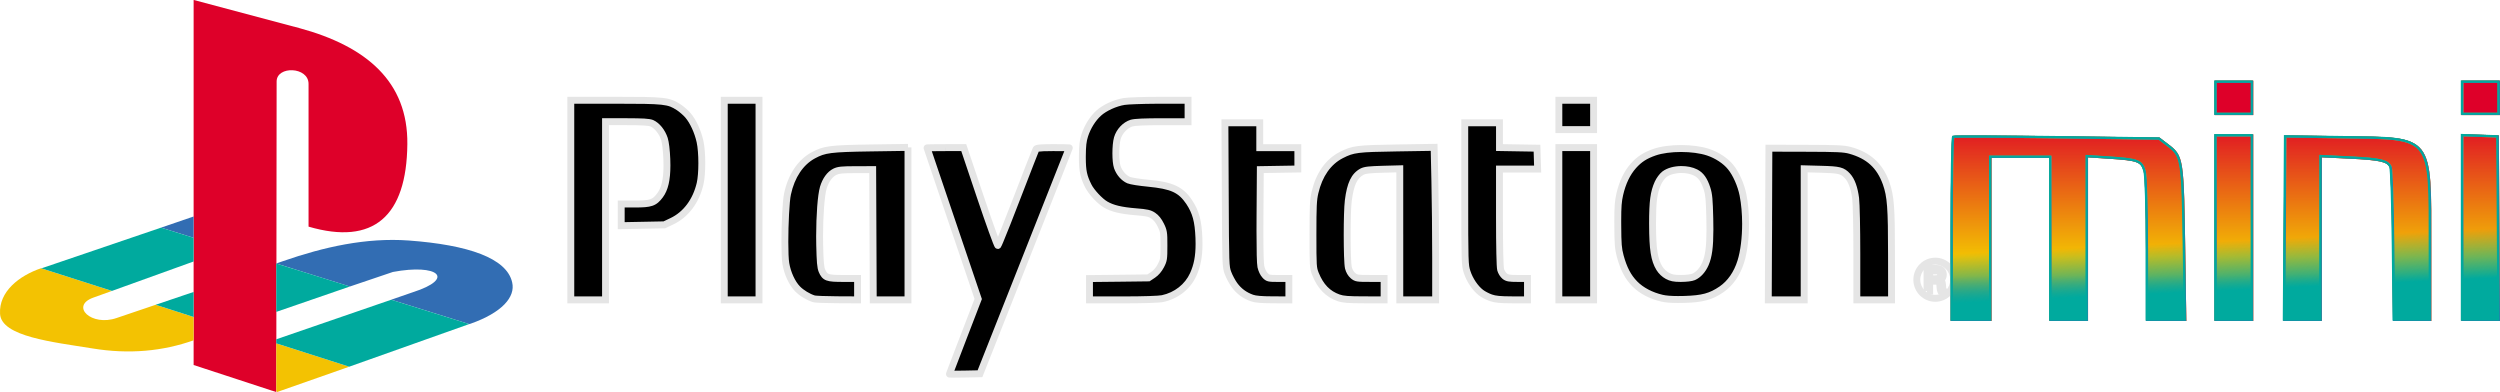 <?xml version="1.0" encoding="UTF-8" standalone="no"?>
<!-- Created with Inkscape (http://www.inkscape.org/) -->

<svg
   xmlns:dc="http://purl.org/dc/elements/1.1/"
   xmlns:cc="http://creativecommons.org/ns#"
   xmlns:rdf="http://www.w3.org/1999/02/22-rdf-syntax-ns#"
   xmlns:svg="http://www.w3.org/2000/svg"
   xmlns="http://www.w3.org/2000/svg"
   xmlns:xlink="http://www.w3.org/1999/xlink"
   xmlns:sodipodi="http://sodipodi.sourceforge.net/DTD/sodipodi-0.dtd"
   xmlns:inkscape="http://www.inkscape.org/namespaces/inkscape"
   version="1.1"
   id="svg2"
   width="601.995"
   height="94.479"
   viewBox="0 0 601.995 94.479"
   sodipodi:docname="psx_1.svg"
   inkscape:version="0.92.4 (5da689c313, 2019-01-14)">
  <defs
     id="defs6">
    <linearGradient
       inkscape:collect="always"
       id="linearGradient3908">
      <stop
         style="stop-color:#00aa9e;stop-opacity:1;"
         offset="0"
         id="stop3904" />
      <stop
         style="stop-color:#00aa9e;stop-opacity:0;"
         offset="1"
         id="stop3906" />
    </linearGradient>
    <linearGradient
       inkscape:collect="always"
       id="linearGradient3882">
      <stop
         style="stop-color:#326db3;stop-opacity:1;"
         offset="0"
         id="stop3878" />
      <stop
         style="stop-color:#326db3;stop-opacity:0;"
         offset="1"
         id="stop3880" />
    </linearGradient>
    <linearGradient
       inkscape:collect="always"
       id="linearGradient3852">
      <stop
         style="stop-color:#f3c202;stop-opacity:1;"
         offset="0"
         id="stop3848" />
      <stop
         style="stop-color:#f3c202;stop-opacity:0;"
         offset="1"
         id="stop3850" />
    </linearGradient>
    <linearGradient
       inkscape:collect="always"
       xlink:href="#linearGradient3852"
       id="linearGradient3854"
       x1="602.404"
       y1="386.875"
       x2="602.404"
       y2="299.943"
       gradientUnits="userSpaceOnUse"
       gradientTransform="matrix(0.398,0,0,0.384,-447.35,255.303)" />
    <linearGradient
       inkscape:collect="always"
       xlink:href="#linearGradient3882"
       id="linearGradient3884"
       x1="221.069"
       y1="454.392"
       x2="220.967"
       y2="428.311"
       gradientUnits="userSpaceOnUse"
       gradientTransform="matrix(0.398,0,0,0.398,-289.934,237.523)" />
    <linearGradient
       inkscape:collect="always"
       xlink:href="#linearGradient3908"
       id="linearGradient3910"
       x1="244.321"
       y1="442.087"
       x2="243.024"
       y2="413.283"
       gradientUnits="userSpaceOnUse"
       gradientTransform="translate(368.484,-66.375)" />
  </defs>
  <sodipodi:namedview
     pagecolor="#ffffff"
     bordercolor="#666666"
     borderopacity="1"
     objecttolerance="10"
     gridtolerance="10"
     guidetolerance="10"
     inkscape:pageopacity="0"
     inkscape:pageshadow="2"
     inkscape:window-width="1600"
     inkscape:window-height="837"
     id="namedview4"
     showgrid="false"
     inkscape:zoom="0.77072571"
     inkscape:cx="582.19728"
     inkscape:cy="248.7738"
     inkscape:window-x="-8"
     inkscape:window-y="-8"
     inkscape:window-maximized="1"
     inkscape:current-layer="g3949" />
  <g
     id="g12"
     transform="matrix(1,0,0,1.036,741.017,-356.482)">
    <g
       id="g3949">
      <path
         id="path3717"
         d="m -207.483,363.102 v 3.74 3.74 h 4.392 4.392 v -3.74 -3.74 h -4.392 z m 59.413,0 v 3.74 3.74 h 4.392 4.391 v -3.74 -3.74 h -4.391 z m 0,12.426 v 21.463 21.463 h 4.397 4.396 l -0.135,-21.318 -0.135,-21.318 -4.263,-0.145 z m -59.413,0.04 v 21.443 21.442 h 4.392 4.392 v -21.442 -21.443 h -4.392 z m 16.791,0.249 -0.135,21.318 -0.135,21.318 h 4.397 4.397 v -19.027 -19.027 l 6.924,0.321 c 7.428,0.344 9.216,0.735 9.909,2.165 0.243,0.501 0.523,8.709 0.623,18.239 l 0.181,17.329 h 4.356 4.355 v -16.864 c 0,-26.278 0.806,-25.293 -20.923,-25.584 z m -72.454,0.038 c -4.526,-0.017 -7.387,10e-4 -7.494,0.059 -0.213,0.116 -0.388,9.735 -0.388,21.375 v 21.164 h 4.65 4.65 v -18.949 -18.949 h 7.233 7.233 v 18.949 18.949 h 4.391 4.392 v -19.023 -19.022 l 5.436,0.339 c 6.923,0.432 7.79,0.754 8.479,3.15 0.331,1.149 0.546,8.313 0.547,18.225 l 0.002,16.331 h 4.602 4.601 l -0.218,-14.087 c -0.371,-23.945 -0.356,-23.848 -4.164,-26.653 l -1.897,-1.397 -24.582,-0.306 c -6.76,-0.084 -12.949,-0.137 -17.474,-0.155 z"
         style="fill:#de0029;fill-opacity:1;stroke:#de0029;stroke-width:0.508;stroke-opacity:1"
         inkscape:connector-curvature="0" />
      <g
         id="g3928"
         transform="matrix(0.398,0,0,0.398,-744.054,339.749)">
        <g
           id="g38"
           transform="matrix(2.085,0,0,2.026,7.107,10.886)">
          <g
             id="g5">
            <path
               d="m 165.884,28.918 v 28.77 28.77 h 5.039 5.039 V 60.776 35.095 h 6.186 c 4.461,0 6.475,0.12 7.233,0.437 1.496,0.625 3.036,2.529 3.667,4.521 0.331,1.047 0.604,3.313 0.701,5.831 0.2,5.154 -0.398,8.356 -1.971,10.433 -1.641,2.168 -2.645,2.51 -7.284,2.51 h -3.982 v 3.119 3.127 l 6.257,-0.121 6.258,-0.121 2.214,-1.047 c 4.045,-1.908 6.982,-5.811 8.167,-10.84 0.662,-2.808 0.652,-9.086 -0.021,-12.099 -0.646,-2.896 -1.991,-5.813 -3.504,-7.579 -0.633,-0.738 -1.857,-1.797 -2.712,-2.347 -2.933,-1.882 -4.062,-2.001 -18.356,-2.001 z m 44.535,0 v 28.77 28.77 h 5.038 5.039 v -28.77 -28.77 h -5.039 z m 126.372,0 c -4.514,0.001 -9.158,0.16 -10.32,0.346 -2.623,0.418 -5.682,1.805 -7.416,3.372 -1.748,1.579 -3.236,3.949 -4.043,6.44 -0.502,1.548 -0.66,2.959 -0.68,5.933 -0.029,4.103 0.316,5.851 1.727,8.614 0.916,1.798 3.361,4.393 5.039,5.363 1.949,1.13 4.441,1.728 8.727,2.072 3.26,0.264 4.02,0.426 5.08,1.129 0.834,0.551 1.564,1.453 2.184,2.711 0.869,1.771 0.918,2.142 0.914,5.953 -0.004,3.801 -0.057,4.176 -0.896,5.771 -0.566,1.084 -1.385,2.032 -2.242,2.602 l -1.354,0.895 -8.563,0.103 -8.553,0.092 v 3.077 3.068 h 9.73 c 5.92,0 10.412,-0.146 11.459,-0.367 3.984,-0.838 7.299,-3.42 8.908,-6.938 1.355,-2.963 1.834,-6.008 1.656,-10.576 -0.188,-4.816 -0.9,-7.44 -2.824,-10.32 -2.391,-3.575 -5.064,-4.801 -11.855,-5.423 -2.512,-0.23 -5.086,-0.635 -5.719,-0.904 -1.398,-0.592 -2.705,-2.082 -3.281,-3.738 -0.568,-1.633 -0.561,-6.361 0.021,-8.359 0.57,-1.973 2.305,-3.79 4.135,-4.338 0.883,-0.266 3.852,-0.396 8.848,-0.396 H 345 v -3.09 -3.09 h -8.209 z m 115.806,0 v 4.227 4.226 h 5.039 5.039 v -4.226 -4.227 h -5.039 z m -96.902,6.502 0.104,20.723 c 0.09,20.398 0.105,20.754 0.803,22.604 0.391,1.033 1.227,2.58 1.857,3.443 1.293,1.76 2.973,2.994 5.1,3.738 1.023,0.359 2.762,0.498 6.064,0.51 l 4.633,0.02 V 83.37 80.282 h -3.027 c -2.881,0 -3.07,-0.039 -3.891,-0.895 -0.508,-0.529 -1.006,-1.563 -1.207,-2.52 -0.221,-1.033 -0.313,-6.406 -0.256,-14.791 l 0.092,-13.165 5.445,-0.092 5.445,-0.092 v -3.076 -3.08 h -5.527 -5.525 V 38.995 35.42 h -5.049 z m 69.596,0 v 20.469 c 0,19.797 0.023,20.54 0.672,22.512 0.771,2.348 2.338,4.672 4.043,5.973 0.65,0.498 1.939,1.166 2.863,1.482 1.289,0.445 2.73,0.582 6.156,0.59 l 4.469,0.01 V 83.368 80.28 h -2.885 c -2.41,0 -3.02,-0.104 -3.727,-0.662 -0.467,-0.365 -0.996,-1.205 -1.18,-1.867 -0.205,-0.74 -0.336,-6.584 -0.336,-15.106 V 48.748 h 5.537 5.537 l -0.094,-3.007 -0.092,-3.008 -5.445,-0.09 -5.441,-0.093 V 38.985 35.42 h -5.039 z m -8.889,7.069 -10.758,0.174 c -11.568,0.178 -12.766,0.32 -16.162,2.042 -3.799,1.925 -6.447,5.663 -7.648,10.788 -0.502,2.138 -0.59,3.979 -0.59,12.109 0,9.23 0.027,9.661 0.742,11.428 1.441,3.561 3.586,5.76 6.674,6.826 1.361,0.471 2.781,0.58 7.457,0.588 l 5.771,0.012 v -3.09 -3.088 h -4.043 c -3.828,0 -4.088,-0.047 -4.998,-0.813 -0.602,-0.506 -1.092,-1.35 -1.32,-2.256 -0.453,-1.793 -0.475,-15.937 -0.031,-19.361 0.631,-4.865 1.727,-7.146 4.014,-8.371 0.787,-0.42 2.146,-0.57 5.975,-0.67 l 4.957,-0.132 v 18.896 18.885 h 5.201 5.201 V 74.315 c 0,-6.674 -0.104,-16.566 -0.225,-21.982 z M 263.73,42.5 252.922,42.662 c -11.746,0.181 -13.433,0.396 -16.64,2.113 -3.725,1.994 -6.385,5.936 -7.508,11.123 -0.713,3.295 -1.047,16.791 -0.498,20.054 0.48,2.846 1.811,5.713 3.404,7.334 1.172,1.192 3.117,2.368 4.743,2.864 0.447,0.138 3.481,0.259 6.745,0.272 l 5.932,0.031 V 83.365 80.28 h -4.154 c -4.686,0 -5.303,-0.221 -6.186,-2.234 -0.395,-0.897 -0.549,-2.662 -0.65,-7.416 -0.146,-6.756 0.324,-14.086 1.056,-16.52 0.657,-2.185 1.881,-3.863 3.321,-4.57 1.052,-0.516 2.019,-0.613 6.125,-0.62 l 4.875,-0.011 0.082,18.773 0.082,18.771 h 5.039 5.039 v -21.98 z m 10.85,0.071 c -2.928,0 -5.319,0.037 -5.313,0.082 0.004,0.045 3.346,9.857 7.426,21.811 l 7.416,21.738 -4.176,10.77 c -2.295,5.927 -4.175,10.818 -4.175,10.869 0,0.05 1.993,0.05 4.429,0 l 4.43,-0.092 12.951,-32.508 c 7.127,-17.879 12.963,-32.542 12.963,-32.588 0.002,-0.045 -2.102,-0.082 -4.684,-0.082 -3.404,0 -4.766,0.113 -4.947,0.408 -0.137,0.223 -2.627,6.543 -5.525,14.049 -2.897,7.504 -5.397,13.688 -5.565,13.744 -0.17,0.057 -2.472,-6.266 -5.108,-14.049 l -4.796,-14.152 z m 178.017,0 v 21.942 21.942 h 5.039 5.039 V 64.513 42.571 h -5.039 z m 60.951,0.162 -0.094,21.861 h 0.012 l -0.092,21.861 h 5.211 5.201 V 67.571 48.676 l 4.957,0.133 c 5.262,0.137 6.141,0.356 7.619,1.939 1.158,1.24 1.986,3.499 2.355,6.439 0.191,1.539 0.348,8.603 0.348,16.01 v 13.259 h 5.037 5.037 l -0.01,-12.922 c -0.002,-13.705 -0.242,-16.957 -1.563,-20.673 -1.797,-5.053 -5.104,-8.049 -10.482,-9.508 -1.779,-0.483 -3.68,-0.567 -12.811,-0.59 z m -25.478,0.092 c -2.842,0 -5.674,0.357 -7.709,1.057 -2.709,0.932 -4.41,2.023 -6.117,3.921 -1.852,2.06 -3.193,4.849 -3.98,8.259 -0.48,2.09 -0.596,3.845 -0.566,8.938 0.025,5.359 0.133,6.729 0.711,8.849 0.979,3.596 2.26,6.017 4.205,7.985 1.916,1.938 4.748,3.422 7.936,4.146 1.434,0.324 3.422,0.427 6.461,0.345 5.238,-0.14 7.73,-0.814 10.787,-2.904 2.563,-1.752 4.5,-4.517 5.598,-7.996 1.57,-4.967 1.846,-13.156 0.641,-19.199 -0.586,-2.936 -2.01,-6.119 -3.598,-8.056 -1.492,-1.821 -3.936,-3.418 -6.551,-4.287 -2.115,-0.701 -4.976,-1.058 -7.818,-1.058 z m 0.123,6.054 c 1.475,0 2.953,0.285 4.113,0.873 1.514,0.768 2.465,2.104 3.291,4.632 0.541,1.653 0.676,3.158 0.803,8.625 0.166,7.141 -0.162,10.506 -1.27,13.043 -0.781,1.793 -2.045,3.186 -3.434,3.779 -0.594,0.254 -2.156,0.446 -3.605,0.446 -2.055,0 -2.844,-0.146 -3.992,-0.75 -0.902,-0.478 -1.773,-1.295 -2.336,-2.205 -1.469,-2.37 -1.953,-5.479 -1.973,-12.483 -0.016,-6.668 0.328,-9.348 1.557,-12.06 0.416,-0.92 1.256,-2.043 1.879,-2.52 1.184,-0.903 3.07,-1.38 4.967,-1.38 z"
               id="path2998_1_"
               inkscape:connector-curvature="0" />
            <path
               id="path3"
               d="m 275.653,108.839 c -0.027,-0.013 -0.044,-0.013 -0.063,-0.013 v 0 c -0.047,0 -0.119,0.003 -0.438,-0.19 v 0 c -0.115,-0.083 -0.386,-0.333 -0.395,-0.796 v 0 c 0.019,-0.298 0.036,-0.231 0.042,-0.285 v 0 c 0.006,-0.025 0.01,-0.038 0.015,-0.049 v 0 c 0.006,-0.025 0.015,-0.046 0.023,-0.069 v 0 c 0.017,-0.047 0.038,-0.108 0.068,-0.185 v 0 c 0.057,-0.155 0.14,-0.374 0.246,-0.654 v 0 c 0.212,-0.561 0.52,-1.362 0.9,-2.348 v 0 c 0.756,-1.972 1.8,-4.678 2.949,-7.642 v 0 l 4.043,-10.431 -7.298,-21.392 c -3.998,-11.717 -7.258,-21.279 -7.436,-21.841 v 0 c 0,-0.001 -0.001,-0.002 -0.001,-0.004 v 0 c -0.1,-0.251 -0.02,-0.687 0.161,-0.899 v 0 c 0.06,-0.08 0.124,-0.136 0.178,-0.176 v 0 c 0.068,-0.056 0.128,-0.09 0.18,-0.114 v 0 c 0.076,-0.039 0.121,-0.049 0.159,-0.063 v 0 c 0.089,-0.026 0.123,-0.03 0.159,-0.036 v 0 c 0.063,-0.009 0.106,-0.011 0.155,-0.015 v 0 c 0.096,-0.008 0.206,-0.013 0.348,-0.017 v 0 c 0.282,-0.01 0.677,-0.019 1.163,-0.027 v 0 c 0.97,-0.015 2.301,-0.023 3.768,-0.023 v 0 1 1 c -1.539,-0.002 -2.976,0.011 -3.939,0.027 v 0 c 0.05,0.148 0.104,0.308 0.161,0.48 v 0 c 0.378,1.112 0.923,2.717 1.597,4.691 v 0 c 1.346,3.952 3.203,9.395 5.243,15.37 v 0 l 7.533,22.082 -4.308,11.109 c -1.574,4.065 -2.979,7.717 -3.678,9.546 v 0 c 0.781,-0.002 1.832,-0.014 2.979,-0.036 v 0 l 3.768,-0.078 12.704,-31.894 c 5.879,-14.741 10.888,-27.327 12.45,-31.276 v 0 c -0.837,-0.014 -1.983,-0.022 -3.24,-0.022 v 0 c -2.263,-0.007 -3.658,0.066 -4.186,0.157 v 0 c -0.082,0.202 -0.2,0.493 -0.348,0.857 v 0 c -0.298,0.737 -0.712,1.781 -1.21,3.052 v 0 c -1.002,2.543 -2.348,5.999 -3.798,9.749 v 0 c -2.107,5.46 -4.003,10.215 -4.956,12.454 v 0 c -0.345,0.783 -0.478,1.138 -0.707,1.49 v 0 c -0.085,0.062 -0.018,0.161 -0.516,0.389 v 0 l -0.151,0.051 h -0.167 -0.005 c -0.704,-0.087 -0.696,-0.334 -0.798,-0.385 v 0 c -0.068,-0.085 -0.098,-0.136 -0.127,-0.187 v 0 c -0.058,-0.1 -0.098,-0.188 -0.149,-0.299 v 0 c -0.1,-0.215 -0.218,-0.501 -0.364,-0.866 v 0 c -0.289,-0.729 -0.676,-1.765 -1.141,-3.042 v 0 c -0.93,-2.554 -2.16,-6.068 -3.472,-9.949 v 0 l -4.566,-13.472 h -4.608 v -1 -1 h 6.042 l 5.026,14.831 c 1.229,3.627 2.386,6.94 3.284,9.429 v 0 c 0.335,0.933 0.645,1.769 0.905,2.453 v 0 c 0.232,-0.561 0.503,-1.222 0.806,-1.967 v 0 c 1.004,-2.483 2.352,-5.903 3.799,-9.65 v 0 c 2.539,-6.574 4.76,-12.224 5.377,-13.712 v 0 c 0.106,-0.244 0.11,-0.285 0.231,-0.501 v 0 c 0.365,-0.51 0.689,-0.535 0.977,-0.633 v 0 c 0.302,-0.074 0.63,-0.119 1.057,-0.155 v 0 c 0.845,-0.068 2.051,-0.096 3.766,-0.096 v 0 c 2.427,0.004 4.281,0.021 4.782,0.081 v 0 c 0.007,0.003 0.013,0.005 0.018,0.006 v 0 c 0.013,10e-4 0.025,0.003 0.037,0.004 v 0 c 10e-4,0 0.002,0 0.003,0 v 0 c 0.029,-0.001 0.07,-0.003 0.208,0.061 v 0 c 0.028,0.012 0.055,0.024 0.081,0.035 v 0 c 0.008,0.005 0.016,0.011 0.023,0.016 v 0 c 0.028,0.015 0.06,0.031 0.093,0.049 v 0 c 0.023,0.017 0.058,0.042 0.097,0.076 v 0 c 0.081,0.062 0.16,0.146 0.224,0.285 v 0 c 0.058,0.113 0.103,0.256 0.113,0.437 v 0 c 0.002,0.011 0.003,0.021 0.004,0.032 v 0 c -0.001,0.007 -0.001,0.014 -0.002,0.021 v 0 c 0,0.051 -0.006,0.111 -0.02,0.175 v 0 c -0.012,0.094 -0.02,0.097 -0.024,0.098 v 0 c -0.002,0.007 -0.005,0.015 -0.007,0.022 v 0 c 0,0 0,10e-4 0,0.002 v 0 c -0.005,0.017 -0.009,0.025 -0.011,0.034 v 0 c -0.007,0.017 -0.013,0.032 -0.02,0.049 v 0 c -0.013,0.034 -0.029,0.079 -0.053,0.138 v 0 c -0.045,0.117 -0.112,0.287 -0.199,0.507 v 0 c -0.172,0.442 -0.429,1.087 -0.758,1.919 v 0 c -0.66,1.66 -1.611,4.057 -2.787,7.009 v 0 c -2.35,5.907 -5.592,14.043 -9.153,22.982 v 0 l -13.199,33.129 -5.094,0.105 c -1.225,0.023 -2.335,0.036 -3.148,0.036 v 0 c -0.713,-0.003 -1.104,0 -1.405,-0.036 z m 13.343,-38.64 c 0,0.001 0,0.001 0,0 z m 21.381,-26.558 c 0.093,0.016 0.278,0.029 0.486,-0.047 v 0 c -0.105,0.038 -0.219,0.057 -0.334,0.057 v 0 c -0.064,0 -0.129,-0.006 -0.192,-0.019 v 0 c 0.013,0.003 0.027,0.006 0.04,0.009 z m 59.242,43.796 c -3.335,-0.02 -5.111,-0.13 -6.392,-0.566 v 0 c -2.299,-0.799 -4.173,-2.174 -5.576,-4.091 v 0 c -0.709,-0.979 -1.543,-2.525 -1.986,-3.681 v 0 c -0.38,-0.977 -0.604,-1.807 -0.692,-4.663 v 0 c -0.104,-2.904 -0.13,-8.088 -0.174,-18.289 v 0 l -0.104,-20.723 -0.004,-1.004 h 6.064 6.048 v 4.577 2.577 h 4.527 6.524 v 4.078 4.061 l -6.427,0.108 -4.469,0.075 -0.085,12.19 c -0.015,1.612 -0.019,3.118 -0.017,4.504 v 0 c -0.011,5.731 0.114,9.521 0.251,10.072 v 0 c 0.148,0.774 0.639,1.733 0.95,2.033 v 0 c 0.429,0.425 0.396,0.403 0.676,0.486 v 0 c 0.306,0.078 1.061,0.105 2.494,0.102 v 0 h 4.026 v 4.088 4.091 z M 356.797,56.139 c 0.045,10.197 0.072,15.389 0.175,18.225 v 0 c 0.112,2.883 0.246,3.156 0.563,4.028 v 0 c 0.339,0.911 1.176,2.458 1.729,3.205 v 0 c 1.183,1.604 2.668,2.698 4.625,3.386 v 0 c 0.765,0.282 2.465,0.45 5.735,0.455 v 0 l 3.63,0.015 V 83.37 81.279 l -2.026,0.003 c -1.45,-0.005 -2.229,0.002 -2.942,-0.153 v 0 c -0.741,-0.15 -1.278,-0.62 -1.671,-1.051 v 0 c -0.704,-0.758 -1.21,-1.865 -1.465,-3.001 v 0 c -0.221,-1.121 -0.284,-4.646 -0.292,-10.488 v 0 c -0.003,-1.389 0.002,-2.899 0.017,-4.52 v 0 l 0.098,-14.141 6.421,-0.108 4.464,-0.076 V 45.65 l -0.002,-2.078 h -4.525 -6.525 v -4.577 -2.577 h -4.05 -4.056 z m -1.103,-19.72 v -1 z m 83.327,51.025 c -3.435,-0.009 -5.005,-0.137 -6.477,-0.644 v 0 c -1.059,-0.369 -2.348,-1.031 -3.147,-1.633 v 0 c -1.915,-1.475 -3.541,-3.916 -4.386,-6.454 v 0 c -0.353,-1.049 -0.55,-1.951 -0.628,-4.854 v 0 c -0.089,-2.938 -0.094,-8.071 -0.094,-17.971 v 0 -20.469 -1 h 6.039 6.039 v 4.566 2.581 l 4.458,0.077 6.397,0.104 0.123,3.963 0.125,4.038 h -6.567 -4.538 v 12.896 c 0,4.256 0.031,7.842 0.091,10.448 v 0 c 0.045,2.554 0.172,4.355 0.208,4.39 v 0 c 0.087,0.409 0.62,1.216 0.837,1.35 v 0 c 0.275,0.204 0.358,0.255 0.778,0.342 v 0 c 0.417,0.074 1.139,0.106 2.329,0.106 v 0 h 3.882 v 4.088 4.089 z M 426.29,55.888 c 0,9.896 0.006,15.034 0.093,17.911 v 0 c 0.094,2.907 0.231,3.364 0.529,4.289 v 0 c 0.698,2.155 2.205,4.362 3.701,5.489 v 0 c 0.499,0.394 1.788,1.068 2.582,1.333 v 0 c 1.102,0.383 2.415,0.527 5.83,0.535 v 0 l 3.469,0.007 v -2.085 -2.089 h -1.885 c -1.221,-0.002 -2.008,-0.021 -2.677,-0.138 v 0 c -0.664,-0.106 -1.239,-0.386 -1.668,-0.736 v 0 c -0.72,-0.599 -1.246,-1.474 -1.526,-2.388 v 0 c -0.168,-0.707 -0.208,-2.197 -0.28,-4.881 v 0 c -0.06,-2.63 -0.092,-6.228 -0.092,-10.492 v 0 -14.895 h 6.538 4.504 l -0.062,-1.977 -0.063,-2.055 -4.491,-0.074 -6.423,-0.11 v -4.547 -2.566 h -4.04 -4.039 z m -1,-19.469 v -1 z m -29.176,51.025 c -4.668,-0.011 -6.211,-0.106 -7.782,-0.644 v 0 c -3.372,-1.148 -5.777,-3.651 -7.274,-7.396 v 0 c -0.373,-0.899 -0.621,-1.696 -0.709,-3.227 v 0 c -0.1,-1.545 -0.105,-3.959 -0.105,-8.577 v 0 c 0,-8.115 0.083,-10.051 0.617,-12.337 v 0 c 1.242,-5.33 4.059,-9.372 8.168,-11.452 v 0 c 1.718,-0.879 3.08,-1.424 5.345,-1.7 v 0 c 2.266,-0.283 5.467,-0.359 11.255,-0.45 v 0 l 10.758,-0.174 0.993,-0.015 0.237,10.836 c 0.124,5.429 0.226,15.321 0.226,22.005 v 0 13.139 h -6.2 -6.203 V 67.571 49.701 l -3.929,0.106 c -3.81,0.081 -5.124,0.299 -5.529,0.552 v 0 c -1.868,1.008 -2.849,2.8 -3.494,7.618 v 0 c -0.204,1.53 -0.316,5.748 -0.314,9.791 v 0 c -0.013,4.25 0.146,8.604 0.323,9.195 v 0 c 0.176,0.723 0.601,1.414 0.995,1.736 v 0 c 0.461,0.363 0.423,0.365 0.922,0.472 v 0 c 0.509,0.087 1.525,0.108 3.435,0.106 v 0 h 5.041 v 4.088 4.091 z M 407.44,67.571 v 17.884 h 4.201 4.2 v -11.14 c 0.002,-6.665 -0.102,-16.559 -0.223,-21.961 v 0 l -0.194,-8.85 -9.765,0.158 c -5.78,0.089 -8.962,0.172 -11.038,0.435 v 0 c -2.074,0.27 -3.01,0.656 -4.689,1.499 v 0 c -3.485,1.772 -5.967,5.205 -7.125,10.125 v 0 c -0.47,1.989 -0.565,3.736 -0.565,11.88 v 0 c 0,4.612 0.009,7.03 0.103,8.448 v 0 c 0.104,1.433 0.227,1.736 0.568,2.604 v 0 c 1.387,3.377 3.27,5.271 6.073,6.257 v 0 c 1.152,0.403 2.447,0.527 7.132,0.533 v 0 l 4.77,0.009 v -2.087 -2.089 h -3.041 c -1.924,-0.002 -2.951,-0.004 -3.756,-0.132 v 0 c -0.814,-0.11 -1.438,-0.514 -1.889,-0.917 v 0 c -0.807,-0.689 -1.363,-1.685 -1.646,-2.773 v 0 c -0.29,-1.255 -0.371,-5.292 -0.384,-9.687 v 0 c 0.002,-4.104 0.1,-8.263 0.331,-10.051 v 0 c 0.615,-4.909 1.827,-7.681 4.534,-9.123 v 0 c 1.167,-0.586 2.572,-0.668 6.419,-0.788 v 0 l 5.983,-0.159 v 19.925 z m 7.962,-25.06 1,-0.021 z M 315.393,87.457 V 83.39 79.323 l 9.541,-0.102 8.269,-0.1 1.105,-0.732 c 0.68,-0.445 1.42,-1.284 1.91,-2.233 v 0 c 0.414,-0.794 0.557,-1.109 0.66,-1.744 v 0 c 0.103,-0.642 0.121,-1.667 0.123,-3.528 v 0 c -0.006,-0.148 -0.002,-0.275 -0.004,-0.371 v 0 c -0.027,-3.577 -0.021,-3.503 -0.809,-5.173 v 0 c -0.567,-1.15 -1.201,-1.9 -1.839,-2.318 v 0 c -0.87,-0.566 -1.301,-0.688 -4.607,-0.966 v 0 c -4.335,-0.351 -6.994,-0.959 -9.146,-2.203 v 0 c -1.935,-1.152 -4.352,-3.721 -5.431,-5.773 v 0 c -1.422,-2.745 -1.854,-4.795 -1.838,-8.616 v 0 c 0,-0.153 0.002,-0.308 0.004,-0.461 v 0 c 0.016,-2.989 0.181,-4.56 0.727,-6.234 v 0 c 0.863,-2.655 2.422,-5.147 4.323,-6.873 v 0 c 1.951,-1.743 5.091,-3.152 7.931,-3.617 v 0 c 1.346,-0.208 5.914,-0.354 10.478,-0.359 v 0 1 -1 -0.002 l 1,-0.002 v 0.004 h 8.208 L 346,32.008 v 4.088 h -8.528 c -4.936,-0.013 -8.024,0.163 -8.561,0.354 v 0 c -1.431,0.399 -3.017,2.033 -3.463,3.662 v 0 c -0.246,0.821 -0.407,2.509 -0.4,4.097 v 0 c -0.011,1.541 0.156,3.095 0.364,3.653 v 0 c 0.47,1.397 1.665,2.715 2.729,3.146 v 0 c 0.29,0.155 2.999,0.624 5.419,0.828 v 0 c 6.817,0.573 10.076,2.012 12.596,5.865 v 0 c 2.038,3.022 2.814,5.958 2.991,10.841 v 0 c 0.021,0.608 0.035,1.199 0.035,1.772 v 0 c 0.003,3.723 -0.536,6.546 -1.78,9.254 v 0 c -1.751,3.823 -5.334,6.6 -9.611,7.5 v 0 c -1.314,0.261 -5.689,0.38 -11.666,0.389 v 0 H 315.393 Z M 326.626,30.25 c -2.407,0.37 -5.384,1.734 -6.903,3.127 v 0 c -1.592,1.433 -3.012,3.681 -3.761,6.007 v 0 c -0.459,1.42 -0.609,2.672 -0.633,5.635 v 0 c -0.002,0.151 -0.002,0.299 -0.002,0.442 v 0 c 0.017,3.744 0.324,5.13 1.621,7.707 v 0 c 0.752,1.541 3.227,4.163 4.648,4.952 v 0 c 1.747,1.013 4.071,1.601 8.307,1.94 v 0 c 3.211,0.248 4.301,0.452 5.551,1.291 v 0 c 1.031,0.684 1.857,1.738 2.53,3.103 v 0 c 0.896,1.763 1.042,2.639 1.013,6.057 v 0 c 0,0.121 0,0.219 0.002,0.34 v 0 c -0.002,1.905 -0.011,2.969 -0.146,3.862 v 0 c -0.134,0.904 -0.438,1.571 -0.862,2.371 v 0 c -0.643,1.221 -1.541,2.278 -2.577,2.972 v 0 l -1.6,1.056 -8.858,0.108 -7.563,0.08 v 2.089 2.067 h 8.73 c 5.862,0.009 10.473,-0.165 11.254,-0.346 v 0 c 3.689,-0.775 6.735,-3.163 8.204,-6.375 v 0 c 1.108,-2.435 1.597,-4.877 1.601,-8.422 v 0 c 0,-0.54 -0.015,-1.108 -0.034,-1.7 v 0 c -0.199,-4.755 -0.847,-7.066 -2.657,-9.803 v 0 c -2.263,-3.298 -4.35,-4.311 -11.114,-4.982 v 0 c -2.604,-0.254 -5.044,-0.596 -6.018,-0.98 v 0 c -1.734,-0.753 -3.154,-2.414 -3.836,-4.328 v 0 c -0.354,-1.055 -0.469,-2.624 -0.478,-4.311 v 0 c 0.006,-1.724 0.14,-3.46 0.483,-4.655 v 0 c 0.696,-2.322 2.579,-4.322 4.806,-5.018 v 0 c 1.231,-0.341 4.08,-0.424 9.137,-0.439 v 0 h 6.527 v -2.089 -2.089 h -8.165 c -4.161,0.021 -8.298,0.18 -9.207,0.331 z m -83.462,57.17 c -1.643,-0.007 -3.227,-0.038 -4.464,-0.09 v 0 c -1.287,-0.063 -2.023,-0.082 -2.569,-0.225 v 0 c -1.827,-0.569 -3.833,-1.781 -5.164,-3.12 v 0 c -1.794,-1.845 -3.154,-4.834 -3.677,-7.869 v 0 c -0.212,-1.273 -0.287,-3.602 -0.289,-6.353 v 0 c 0.006,-5.234 0.291,-11.702 0.794,-14.078 v 0 c 1.166,-5.396 3.972,-9.626 8.015,-11.793 v 0 c 1.643,-0.89 3.084,-1.45 5.461,-1.743 v 0 c 2.384,-0.301 5.755,-0.397 11.634,-0.488 v 0 l 9.822,-0.146 V 41.5 h 0.987 0.013 0.002 v 1 -1 l 0.007,1 h 0.992 v 21.972 22.979 h -6.039 -6.037 l -0.085,-19.766 -0.079,-17.775 -3.878,0.009 c -4.137,0.006 -4.897,0.123 -5.685,0.518 v 0 c -1.083,0.514 -2.212,1.959 -2.804,3.961 v 0 c -0.58,1.859 -1.053,7.824 -1.042,13.725 v 0 c 0,0.83 0.008,1.662 0.028,2.484 v 0 c 0.084,4.725 0.299,6.503 0.566,7.036 v 0 c 0.457,0.979 0.571,1.119 1.089,1.333 v 0 c 0.569,0.221 1.857,0.313 4.182,0.304 v 0 h 5.154 v 4.086 4.091 z m 11.404,-19.743 0.077,17.775 h 4.046 4.037 V 64.472 43.514 l -9.792,0.148 c -5.865,0.089 -9.212,0.191 -11.411,0.474 v 0 c -2.204,0.286 -3.209,0.694 -4.772,1.522 v 0 c -3.407,1.821 -5.922,5.474 -7.002,10.452 v 0 c -0.431,1.94 -0.756,8.548 -0.75,13.655 v 0 c -0.002,2.687 0.091,5.041 0.261,6.02 v 0 c 0.435,2.657 1.738,5.402 3.131,6.801 v 0 c 1.011,1.043 2.89,2.181 4.317,2.607 v 0 -0.001 c 0.023,0.003 0.066,0.009 0.121,0.016 v 0 c 0.108,0.015 0.263,0.029 0.452,0.044 v 0 c 0.378,0.03 0.892,0.058 1.494,0.081 v 0 c 1.208,0.049 2.772,0.083 4.394,0.091 v 0 l 4.929,0.025 V 83.367 81.28 h -3.154 c -2.362,-0.01 -3.727,-0.029 -4.858,-0.422 v 0 c -1.183,-0.399 -1.817,-1.376 -2.244,-2.409 v 0 c -0.522,-1.263 -0.616,-3.015 -0.734,-7.797 v 0 c -0.02,-0.838 -0.028,-1.683 -0.028,-2.528 v 0 c 0.011,-6.056 0.418,-11.897 1.125,-14.302 v 0 c 0.722,-2.369 2.04,-4.279 3.84,-5.179 v 0 c 1.316,-0.637 2.488,-0.713 6.561,-0.722 v 0 l 5.874,-0.013 z m -39.111,19.78 h -6.039 v -29.769 -28.771 -1 h 6.039 6.039 v 29.77 29.769 h -6.039 z m -4.038,-29.769 v 27.769 h 4.038 4.039 V 57.688 29.917 h -4.039 -4.038 z m -1,-27.771 v -1 z m -39.496,57.54 h -6.039 v -29.769 -28.771 -1 h 13.931 c 7.153,0 11.008,0.025 13.547,0.299 v 0 c 2.526,0.257 3.857,0.883 5.349,1.859 v 0 c 0.97,0.632 2.195,1.689 2.931,2.539 v 0 c 1.662,1.955 3.034,4.967 3.721,8.011 v 0 c 0.365,1.658 0.533,4.045 0.535,6.423 v 0 c -0.004,2.324 -0.159,4.587 -0.518,6.124 v 0 c -1.238,5.271 -4.354,9.458 -8.711,11.513 v 0 l -2.409,1.138 -6.472,0.126 -7.276,0.142 v -4.146 -4.12 h 4.982 c 2.297,0.005 3.632,-0.102 4.44,-0.388 v 0 c 0.796,-0.283 1.248,-0.686 2.046,-1.724 v 0 c 1.174,-1.541 1.809,-3.991 1.806,-8.007 v 0 c 0,-0.564 -0.013,-1.161 -0.036,-1.785 v 0 c -0.089,-2.454 -0.382,-4.727 -0.656,-5.568 v 0 c -0.52,-1.732 -2.01,-3.483 -3.101,-3.899 v 0 c -0.331,-0.187 -2.439,-0.384 -6.846,-0.361 v 0 h -5.186 v 24.683 26.68 h -6.038 z m -4.04,-29.769 v 27.769 h 4.04 4.038 V 60.777 34.095 h 7.187 c 4.515,0.023 6.436,0.066 7.618,0.514 v 0 c 1.904,0.834 3.492,2.891 4.235,5.144 v 0 c 0.386,1.252 0.641,3.511 0.747,6.094 v 0 c 0.025,0.647 0.039,1.268 0.039,1.862 v 0 c -0.004,4.192 -0.631,7.111 -2.212,9.212 v 0 c -0.843,1.129 -1.711,1.98 -2.989,2.409 v 0 c -1.263,0.427 -2.751,0.492 -5.092,0.497 v 0 h -2.982 v 2.12 2.105 l 5.239,-0.1 6.043,-0.118 2.021,-0.956 c 3.731,-1.759 6.489,-5.376 7.621,-10.163 v 0 c 0.295,-1.24 0.467,-3.449 0.465,-5.666 v 0 c 0,-2.269 -0.176,-4.6 -0.488,-5.988 v 0 c -0.605,-2.747 -1.925,-5.568 -3.288,-7.145 v 0 c -0.529,-0.628 -1.753,-1.689 -2.492,-2.157 v 0 c -1.441,-0.904 -2.14,-1.28 -4.485,-1.554 v 0 c -2.335,-0.254 -6.19,-0.291 -13.331,-0.289 v 0 h -11.932 v 27.772 z m -0.999,-27.771 v -1 z m 378.219,57.537 h -6.039 V 73.196 c 0.005,-7.367 -0.161,-14.506 -0.339,-15.886 v 0 c -0.344,-2.821 -1.172,-4.918 -2.094,-5.879 v 0 c -0.713,-0.741 -1.027,-0.985 -1.908,-1.225 v 0 c -0.887,-0.231 -2.39,-0.333 -5.007,-0.397 v 0 l -3.929,-0.106 v 17.868 19.883 h -6.203 -6.217 l 0.093,-21.861 h -0.013 l 0.101,-22.865 0.004,-0.998 11.724,0.032 c 9.123,0.028 11.08,0.094 13.071,0.626 v 0 c 5.616,1.49 9.306,4.82 11.161,10.138 v 0 c 1.39,3.92 1.619,7.323 1.621,21.006 v 0 l 0.011,13.922 z M 528.769,47.81 c 2.646,0.072 4.212,0.148 5.447,0.456 v 0 c 1.246,0.299 2.109,0.955 2.876,1.8 v 0 c 1.395,1.516 2.223,3.938 2.617,6.996 v 0 c 0.206,1.698 0.353,8.688 0.354,16.134 v 0 12.259 h 4.039 4.035 l -0.011,-11.921 c 0,-13.728 -0.252,-16.828 -1.502,-20.339 v 0 c -1.736,-4.789 -4.662,-7.448 -9.803,-8.877 v 0 c -1.568,-0.433 -3.411,-0.537 -12.552,-0.556 v 0 l -9.728,-0.027 -0.087,19.859 h 0.013 l -0.094,21.861 h 4.209 4.201 V 67.571 47.648 Z m -15.224,-4.078 0.002,-1 z m -55.908,43.722 h -6.041 v -22.942 -21.941 -1 h 6.041 6.038 v 22.941 22.941 h -6.038 z m -4.04,-22.942 -0.002,20.942 h 4.042 4.037 V 64.512 43.57 h -4.037 -4.04 z m -1,-20.942 v -1 z m 29.729,43.383 c -3.35,-0.762 -6.339,-2.313 -8.425,-4.417 v 0 c -2.089,-2.107 -3.458,-4.733 -4.458,-8.425 v 0 c -0.611,-2.229 -0.726,-3.768 -0.747,-9.1 v 0 c -0.006,-0.49 -0.006,-0.947 -0.006,-1.371 v 0 c 0,-4.076 0.14,-5.818 0.598,-7.803 v 0 c 0.815,-3.534 2.219,-6.487 4.212,-8.703 v 0 c 1.794,-2.01 3.726,-3.243 6.535,-4.199 v 0 c 2.201,-0.753 5.105,-1.108 8.035,-1.112 v 0 1.002 1 c -2.756,-0.004 -5.515,0.354 -7.385,1.002 v 0 c -2.607,0.908 -4.078,1.857 -5.7,3.645 v 0 c -1.71,1.902 -2.99,4.53 -3.748,7.813 v 0 c -0.412,1.797 -0.546,3.292 -0.548,7.355 v 0 c 0,0.424 0.002,0.872 0.007,1.354 v 0 c 0.029,5.378 0.131,6.58 0.677,8.592 v 0 c 0.955,3.498 2.148,5.715 3.95,7.544 v 0 c 1.747,1.772 4.419,3.19 7.444,3.874 v 0 c 1.004,0.228 2.4,0.346 4.402,0.346 v 0 c 0.554,0 1.157,-0.01 1.813,-0.025 v 0 c 5.192,-0.159 7.323,-0.755 10.251,-2.731 v 0 c 2.348,-1.604 4.162,-4.165 5.206,-7.472 v 0 c 0.868,-2.738 1.344,-6.654 1.342,-10.59 v 0 c 0,-2.828 -0.242,-5.672 -0.728,-8.111 v 0 c -0.544,-2.768 -1.944,-5.869 -3.391,-7.618 v 0 c -1.331,-1.637 -3.646,-3.165 -6.092,-3.972 v 0 c -1.957,-0.651 -4.746,-1.008 -7.501,-1.006 v 0 -1 -1.002 c 2.927,0.004 5.86,0.361 8.129,1.108 v 0 c 2.787,0.932 5.358,2.598 7.01,4.602 v 0 c 1.729,2.125 3.178,5.392 3.806,8.497 v 0 c 0.518,2.604 0.767,5.561 0.767,8.501 v 0 c -0.003,4.099 -0.476,8.148 -1.434,11.192 v 0 c -1.152,3.653 -3.211,6.623 -5.987,8.521 v 0 c -3.187,2.203 -6.041,2.957 -11.329,3.078 v 0 c -0.666,0.015 -1.284,0.025 -1.861,0.025 v 0 c -2.079,0.001 -3.603,-0.114 -4.844,-0.394 z m 1.305,-6.542 c -1.081,-0.577 -2.051,-1.492 -2.72,-2.563 v 0 c -1.641,-2.666 -2.1,-5.984 -2.122,-13.004 v 0 c 0,-0.142 0,-0.286 -0.003,-0.431 v 0 c -0.002,-6.368 0.354,-9.204 1.647,-12.046 v 0 c 0.514,-1.095 1.344,-2.235 2.185,-2.904 v 0 c 1.462,-1.097 3.511,-1.575 5.574,-1.583 v 0 1 1 c -1.73,-0.011 -3.456,0.465 -4.36,1.174 v 0 c -0.407,0.287 -1.257,1.393 -1.575,2.14 v 0 c -1.116,2.458 -1.467,4.87 -1.471,11.22 v 0 c 0,0.136 0.002,0.273 0.002,0.423 v 0 c 0.017,6.985 0.526,9.885 1.825,11.959 v 0 c 0.455,0.749 1.228,1.469 1.949,1.847 v 0 c 1.027,0.521 1.478,0.619 3.527,0.635 v 0 c 1.333,0.017 2.946,-0.224 3.212,-0.365 v 0 c 1.074,-0.448 2.216,-1.649 2.91,-3.259 v 0 c 0.839,-1.921 1.227,-4.485 1.225,-9.486 v 0 c 0,-0.955 -0.011,-1.997 -0.038,-3.135 v 0 c -0.127,-5.48 -0.266,-6.856 -0.754,-8.337 v 0 c -0.811,-2.435 -1.583,-3.424 -2.791,-4.05 v 0 c -0.972,-0.495 -2.315,-0.769 -3.661,-0.764 v 0 -1 -1 c 1.603,0.002 3.213,0.299 4.565,0.98 v 0 c 1.817,0.911 2.948,2.594 3.789,5.213 v 0 c 0.595,1.826 0.724,3.458 0.852,8.911 v 0 c 0.025,1.152 0.038,2.21 0.038,3.182 v 0 c -0.003,5.08 -0.376,7.939 -1.391,10.284 v 0 c -0.868,1.975 -2.254,3.561 -3.957,4.299 v 0 c -0.921,0.367 -2.433,0.51 -3.999,0.526 v 0 c -0.081,0.001 -0.16,0.001 -0.239,0.001 v 0 c -1.909,-0.002 -2.998,-0.206 -4.219,-0.867 z M 457.637,38.37 h -6.041 v -5.226 -4.227 -1 h 6.041 6.038 v 5.226 5.226 h -6.038 z m -4.04,-5.226 v 3.226 h 4.04 4.037 v -3.226 l -0.002,-3.227 h -4.035 -4.04 z m -1,-3.227 v -1 z"
               inkscape:connector-curvature="0"
               style="fill:#e5e5e5" />
          </g>
          <g
             id="g10">
            <path
               d="m 559.435,83.913 h 0.77 v -2.836 h 1.756 c 0.48,0 0.795,0.078 0.939,0.232 0.139,0.148 0.229,0.492 0.268,1.031 l 0.068,0.836 c 0.012,0.16 0.027,0.293 0.055,0.4 0.021,0.114 0.063,0.228 0.117,0.334 h 0.807 v -0.209 c -0.064,-0.058 -0.107,-0.125 -0.135,-0.205 -0.037,-0.095 -0.064,-0.211 -0.072,-0.351 l -0.07,-0.972 c -0.047,-0.473 -0.109,-0.797 -0.189,-0.973 -0.117,-0.264 -0.322,-0.422 -0.611,-0.477 0.311,-0.07 0.555,-0.244 0.742,-0.525 0.189,-0.285 0.283,-0.633 0.283,-1.039 0,-0.334 -0.068,-0.625 -0.207,-0.871 -0.145,-0.274 -0.352,-0.486 -0.617,-0.635 -0.217,-0.119 -0.477,-0.197 -0.777,-0.234 -0.199,-0.022 -0.508,-0.035 -0.914,-0.035 h -2.209 v 6.527 h -0.004 z m 0.772,-3.538 v -2.289 h 1.557 c 0.305,0 0.523,0.009 0.662,0.022 0.205,0.033 0.369,0.093 0.488,0.175 0.146,0.096 0.256,0.219 0.328,0.368 0.08,0.158 0.121,0.334 0.121,0.526 0,0.433 -0.121,0.738 -0.367,0.921 -0.246,0.185 -0.648,0.274 -1.207,0.274 z"
               id="path3775_1_"
               inkscape:connector-curvature="0" />
            <path
               id="path8"
               d="m 560.436,84.912 h -1 -0.002 v -1 1 -1 h -0.229 -0.768 v -7.527 h 3.209 c 0.429,0 0.757,0.013 1.035,0.043 v 0 c 0.399,0.049 0.785,0.157 1.144,0.354 v 0 c 0.428,0.234 0.787,0.604 1,1.017 v 0 c 0.236,0.419 0.338,0.894 0.336,1.361 v 0 c 0.002,0.557 -0.134,1.12 -0.451,1.595 v 0 c -0.013,0.021 -0.026,0.041 -0.041,0.061 v 0 c 0.164,0.395 0.204,0.75 0.265,1.287 v 0 l 0.07,0.963 0.21,0.188 v 0.449 1.208 h -2.417 l -0.279,-0.543 c -0.093,-0.183 -0.168,-0.383 -0.197,-0.544 v 0 c -0.051,-0.211 -0.068,-0.39 -0.081,-0.565 v 0 l -0.07,-0.845 c -0.007,-0.135 -0.021,-0.246 -0.034,-0.332 v 0 c -0.05,-0.004 -0.108,-0.006 -0.174,-0.006 v 0 h -0.757 v 2.837 h -0.769 z m 0.77,-5.539 0.582,-0.001 c 0.226,0 0.396,-0.019 0.5,-0.042 v 0 c 0.029,-0.007 0.05,-0.012 0.065,-0.016 v 0 c 0.005,-0.03 0.009,-0.075 0.009,-0.136 v 0 c -10e-4,-0.032 -0.004,-0.049 -0.009,-0.063 v 0 c -0.015,-0.005 -0.035,-0.011 -0.027,-0.011 v 0 c -0.08,-0.009 -0.28,-0.02 -0.563,-0.02 v 0 h -0.557 z m -1.772,4.539 v 1 z"
               inkscape:connector-curvature="0"
               style="fill:#e5e5e5" />
          </g>
          <path
             id="path12"
             d="m 555.467,80.648 c 0,-3.486 2.807,-6.316 6.286,-6.355 v 0 c 0.023,-0.002 0.047,-0.003 0.07,-0.003 v 0 c 3.508,0.002 6.354,2.846 6.355,6.358 v 0 h -0.002 c 0,3.51 -2.844,6.355 -6.354,6.355 v 0 c -3.51,0 -6.355,-2.843 -6.355,-6.355 z m 2,0 c 0.004,2.407 1.948,4.352 4.356,4.356 v 0 c 2.403,-0.005 4.35,-1.953 4.354,-4.356 v 0 c -0.005,-2.365 -1.885,-4.283 -4.227,-4.354 v 0 h -0.128 c -2.406,0.003 -4.351,1.948 -4.355,4.354 z m 3.952,-4.442 c 0.126,0.053 0.22,0.072 0.294,0.079 v 0 c -0.088,-0.01 -0.173,-0.031 -0.255,-0.063 v 0 c -0.059,-0.023 -0.115,-0.052 -0.17,-0.086 v 0 c -0.013,-0.008 -0.025,-0.017 -0.038,-0.025 v 0 c 0.06,0.042 0.119,0.074 0.169,0.095 z m -0.47,-0.431 c -0.002,-0.003 -0.003,-0.005 -0.005,-0.008 v 0 c 0.002,0.003 0.003,0.005 0.005,0.008 z m -0.012,-0.021 c -0.002,-0.004 -0.003,-0.007 -0.005,-0.01 v 0 c 0.002,0.004 0.003,0.006 0.005,0.01 z m -0.113,-0.466 c 0,-0.114 0.021,-0.227 0.059,-0.333 v 0 c -0.031,0.078 -0.062,0.186 -0.059,0.333 z"
             inkscape:connector-curvature="0"
             style="fill:#e5e5e5" />
          <g
             transform="translate(-61.686,-312.868)"
             id="g3">
            <path
               d="m 142.207,336.374 -0.099,89.525 -23.986,-7.801 v -105.23 l 30.618,8.096 c 19.599,5.267 31.592,15.507 31.398,33.45 -0.195,20.873 -9.849,29.257 -28.667,23.796 v -41.154 c -0.002,-4.976 -9.264,-5.267 -9.264,-0.682 z"
               id="path7"
               inkscape:connector-curvature="0"
               style="fill:#de0029" />
            <path
               d="m 107.102,400.738 -11.311,3.805 c -7.314,2.537 -13.554,-3.412 -6.826,-5.854 l 5.46,-1.947 -20.575,-6.537 c -6.338,2.148 -12.288,6.73 -11.896,13.168 0.39,6.533 15.309,8.096 26.815,9.947 10.726,1.754 20.477,0.779 29.351,-2.342 v -6.73 z m 35.2,25.162 20.965,-7.313 -21.16,-6.729 v 13.558 z"
               id="path9"
               inkscape:connector-curvature="0"
               style="fill:#f3c202" />
            <path
               d="m 198.08,406.299 0.389,-0.099 c 9.167,-3.218 13.067,-7.707 12.092,-11.898 -1.56,-7.021 -12.773,-10.826 -30.033,-12.094 -12.384,-0.877 -24.572,1.854 -36.468,5.947 l -1.95,0.686 21.355,6.633 12.48,-4.197 c 13.067,-2.436 18.333,1.854 5.755,5.854 l -6.242,2.146 z m -79.958,-31.013 -9.459,3.217 9.459,2.926 z"
               id="path11"
               inkscape:connector-curvature="0"
               style="fill:#326db3" />
            <path
               d="m 163.268,418.585 34.812,-12.286 -22.624,-7.022 -33.348,11.41 v 1.17 z m -45.146,-21.552 -11.019,3.705 11.019,3.512 z m 23.985,5.755 v -13.945 l 21.355,6.631 z m -47.682,-6.046 23.696,-8.485 v -6.826 l -9.459,-2.927 -34.324,11.605 c -0.097,0 -0.292,0.096 -0.487,0.096 z"
               id="path13"
               inkscape:connector-curvature="0"
               style="fill:#00aa9e" />
          </g>
        </g>
      </g>
      <path
         inkscape:connector-curvature="0"
         style="fill:url(#linearGradient3854);fill-opacity:1;stroke:#f3c202;stroke-width:0.508;stroke-opacity:1"
         d="m -207.483,363.102 v 3.74 3.74 h 4.392 4.392 v -3.74 -3.74 h -4.392 z m 59.413,0 v 3.74 3.74 h 4.392 4.391 v -3.74 -3.74 h -4.391 z m 0,12.426 v 21.463 21.463 h 4.397 4.396 l -0.135,-21.318 -0.135,-21.318 -4.263,-0.145 z m -59.413,0.04 v 21.443 21.442 h 4.392 4.392 v -21.442 -21.443 h -4.392 z m 16.791,0.249 -0.135,21.318 -0.135,21.318 h 4.397 4.397 v -19.027 -19.027 l 6.924,0.321 c 7.428,0.344 9.216,0.735 9.909,2.165 0.243,0.501 0.523,8.709 0.623,18.239 l 0.181,17.329 h 4.356 4.355 v -16.864 c 0,-26.278 0.806,-25.293 -20.923,-25.584 z m -72.454,0.038 c -4.526,-0.017 -7.387,0.001 -7.494,0.059 -0.213,0.116 -0.388,9.735 -0.388,21.375 v 21.164 h 4.65 4.65 v -18.949 -18.949 h 7.233 7.233 v 18.949 18.949 h 4.391 4.392 v -19.023 -19.022 l 5.436,0.339 c 6.923,0.432 7.79,0.754 8.479,3.15 0.331,1.149 0.546,8.313 0.547,18.225 l 0.002,16.331 h 4.602 4.601 l -0.218,-14.087 c -0.371,-23.945 -0.356,-23.848 -4.164,-26.653 l -1.897,-1.397 -24.582,-0.306 c -6.76,-0.084 -12.949,-0.137 -17.474,-0.155 z"
         id="path3838" />
      <path
         style="fill:url(#linearGradient3884);fill-opacity:1;stroke:#326db3;stroke-width:0.508;stroke-opacity:1"
         d="m -207.483,363.102 v 3.74 3.74 h 4.392 4.392 v -3.74 -3.74 h -4.392 z m 59.413,0 v 3.74 3.74 h 4.392 4.391 v -3.74 -3.74 h -4.391 z m 0,12.426 v 21.463 21.463 h 4.397 4.396 l -0.135,-21.318 -0.135,-21.318 -4.263,-0.145 z m -59.413,0.04 v 21.443 21.442 h 4.392 4.392 v -21.442 -21.443 h -4.392 z m 16.791,0.249 -0.135,21.318 -0.135,21.318 h 4.397 4.397 V 399.427 380.4 l 6.924,0.321 c 7.428,0.344 9.216,0.735 9.909,2.165 0.243,0.501 0.523,8.709 0.623,18.239 l 0.181,17.329 h 4.356 4.355 v -16.864 c 0,-26.278 0.806,-25.293 -20.923,-25.584 z m -72.454,0.038 c -4.526,-0.017 -7.387,0.001 -7.494,0.059 -0.213,0.116 -0.388,9.735 -0.388,21.375 v 21.164 h 4.65 4.65 v -18.949 -18.949 h 7.233 7.233 v 18.949 18.949 h 4.391 4.392 v -19.023 -19.022 l 5.436,0.339 c 6.923,0.432 7.79,0.754 8.479,3.15 0.331,1.149 0.546,8.313 0.547,18.225 l 0.002,16.331 h 4.602 4.601 l -0.218,-14.087 c -0.371,-23.945 -0.356,-23.848 -4.164,-26.653 l -1.897,-1.397 -24.582,-0.306 c -6.76,-0.084 -12.949,-0.137 -17.474,-0.155 z"
         id="path3860"
         inkscape:connector-curvature="0" />
      <g
         id="g846"
         transform="matrix(0.398,0,0,0.398,-445.957,261.957)">
        <g
           id="g3913">
          <path
             inkscape:connector-curvature="0"
             style="fill:url(#linearGradient3910);fill-opacity:1;stroke:#00aa9e;stroke-width:1.275;stroke-opacity:1"
             d="m 598.907,254.016 v 9.392 9.392 h 11.029 11.029 v -9.392 -9.392 h -11.029 z m 149.211,0 v 9.392 9.392 h 11.029 11.027 v -9.392 -9.392 h -11.027 z m 0,31.208 v 53.902 53.902 h 11.043 11.041 l -0.338,-53.538 -0.338,-53.54 -10.705,-0.364 z m -149.211,0.1 v 53.853 53.851 h 11.029 11.029 v -53.851 -53.853 h -11.029 z m 42.168,0.626 -0.338,53.54 -0.338,53.538 h 11.043 11.043 v -47.784 -47.784 l 17.389,0.805 c 18.655,0.864 23.144,1.845 24.885,5.437 0.61,1.258 1.314,21.871 1.564,45.806 l 0.455,43.52 h 10.939 10.938 v -42.353 c 0,-65.995 2.024,-63.521 -52.547,-64.253 z m -181.963,0.096 c -11.366,-0.043 -18.553,0.003 -18.82,0.149 -0.535,0.292 -0.975,24.448 -0.975,53.681 v 53.151 h 11.678 11.678 v -47.59 -47.59 h 18.164 18.166 v 47.59 47.59 h 11.027 11.029 v -47.775 -47.773 l 13.652,0.852 c 17.386,1.085 19.564,1.894 21.295,7.91 0.83,2.887 1.371,20.877 1.375,45.771 l 0.006,41.014 h 11.557 11.555 l -0.547,-35.379 c -0.931,-60.136 -0.893,-59.892 -10.457,-66.936 l -4.764,-3.508 -61.734,-0.769 c -16.977,-0.212 -32.519,-0.345 -43.885,-0.388 z"
             id="path3886" />
        </g>
      </g>
    </g>
  </g>
</svg>
